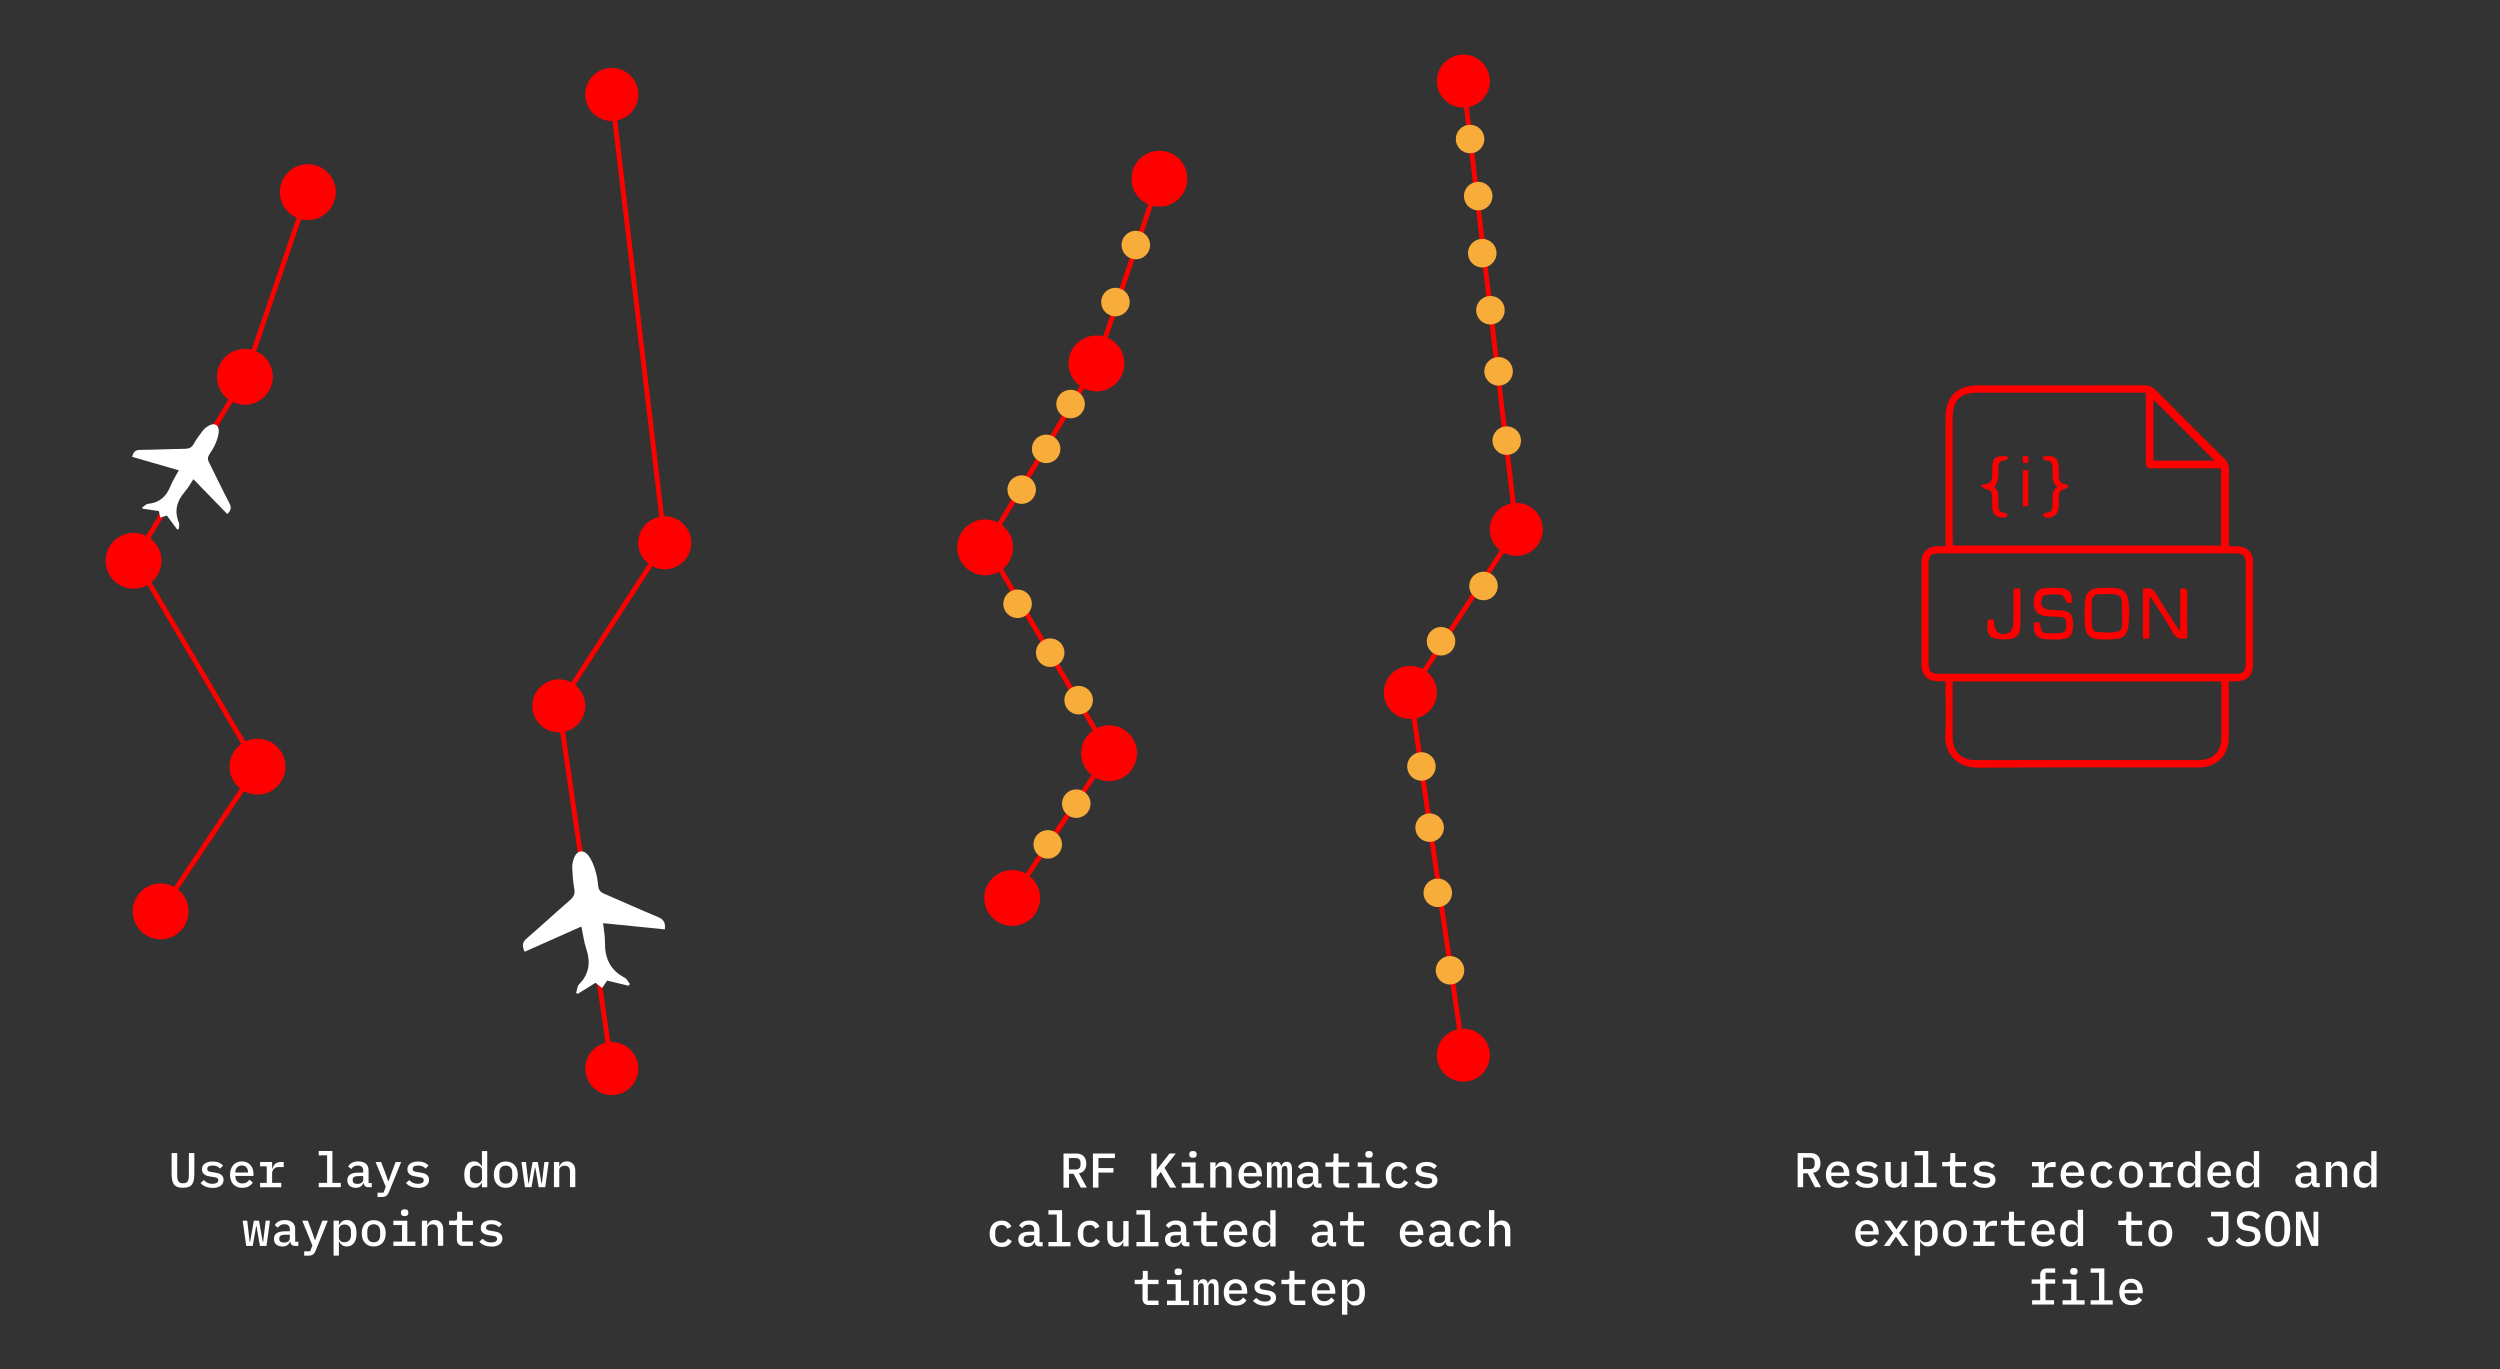 <?xml version="1.0" encoding="UTF-8"?>
<svg id="Lines" xmlns="http://www.w3.org/2000/svg" viewBox="0 0 513 281">
  <rect x="0" y="0" width="513" height="281" fill="#333333" stroke="none"/>
  <defs>
    <style>
      .cls-1 {
        fill: #f8ad3b;
      }

      .cls-2 {
        fill: #fff;
      }

      .cls-3 {
        fill: red;
      }

      .cls-4 {
        fill: none;
        stroke: red;
        stroke-miterlimit: 10;
      }
    </style>
  </defs>
  <g>
    <g>
      <circle class="cls-3" cx="32.96" cy="187.01" r="5.73"/>
      <circle class="cls-3" cx="52.84" cy="157.32" r="5.73"/>
      <circle class="cls-3" cx="27.41" cy="115.07" r="5.73"/>
      <circle class="cls-3" cx="50.25" cy="77.32" r="5.73"/>
      <circle class="cls-3" cx="63.17" cy="39.42" r="5.73"/>
      <polyline class="cls-4" points="63.17 39.42 50.25 77.32 27.69 114.73 52.84 157.32 32.96 187.01"/>
    </g>
    <g>
      <circle class="cls-3" cx="125.54" cy="19.38" r="5.44"/>
      <circle class="cls-3" cx="136.41" cy="111.38" r="5.44"/>
      <circle class="cls-3" cx="114.67" cy="144.84" r="5.44"/>
      <circle class="cls-3" cx="125.54" cy="219.27" r="5.44"/>
      <polyline class="cls-4" points="125.54 219.27 114.67 144.84 136.41 111.38 125.54 19.38"/>
    </g>
    <path class="cls-2" d="m118.23,203.73c.11-.46.21-.91.34-1.36.04-.14.14-.27.24-.37,2.1-2.11,2.42-4.54,1.49-7.31-.48-1.43-.65-2.95-1-4.57-3.94,1.75-7.76,3.45-11.64,5.18-.49-1.07-.6-1.85.37-2.69,3.01-2.59,5.92-5.3,8.93-7.9.79-.69,1.08-1.32.88-2.38-.27-1.41-.35-2.87-.42-4.31-.03-.61.13-1.26.33-1.85.6-1.71,2.02-1.98,3.07-.51.61.85,1.02,1.89,1.33,2.9.33,1.06.49,2.18.61,3.28.09.8.45,1.23,1.18,1.54,3.69,1.58,7.34,3.25,11.05,4.78,1.17.48,1.62,1.15,1.43,2.55-4.16-.42-8.34-.85-12.67-1.28.15,1.4.41,2.67.39,3.95-.05,3.23,1.08,5.71,4.04,7.24.46.24.72.86,1.07,1.31-.09.12-.18.23-.27.35-1.52-.37-3.05-.74-4.4-1.06-.39.59-.71,1.05-1.02,1.52-.41-.33-.83-.65-1.36-1.07-1.13.71-2.38,1.48-3.63,2.26-.12-.06-.25-.11-.37-.17Z"/>
    <path class="cls-2" d="m29.18,104.12c.3-.22.59-.44.89-.64.09-.06.22-.09.33-.1,2.32-.2,3.74-1.5,4.58-3.63.43-1.09,1.1-2.1,1.71-3.24-3.24-.94-6.38-1.84-9.58-2.77.25-.88.57-1.41,1.58-1.42,3.11-.03,6.22-.19,9.32-.23.82-.01,1.31-.25,1.73-.98.55-.98,1.23-1.9,1.92-2.79.29-.38.71-.69,1.13-.94,1.22-.72,2.21-.17,2.1,1.24-.07.82-.34,1.65-.67,2.41-.34.8-.81,1.55-1.29,2.27-.35.53-.35.96-.07,1.52,1.41,2.8,2.75,5.64,4.2,8.42.46.88.39,1.5-.43,2.24-2.28-2.35-4.57-4.71-6.94-7.15-.62.91-1.1,1.81-1.75,2.56-1.66,1.91-2.23,3.96-1.23,6.37.15.37,0,.88-.02,1.32-.11.02-.23.05-.34.07-.73-.99-1.45-1.98-2.1-2.85-.53.15-.95.27-1.37.4-.08-.4-.17-.81-.27-1.33-1.03-.15-2.17-.31-3.31-.48-.05-.1-.09-.19-.14-.29Z"/>
    <g>
      <path class="cls-2" d="m36.36,236.61v4.31c0,.29,0,.55.03.78.02.23.07.43.15.6.08.16.2.29.36.38s.38.13.66.13.5-.04.66-.13.28-.21.36-.38c.08-.16.13-.36.15-.6.02-.23.03-.5.03-.78v-4.31h1.12v4.1c0,.5-.03.94-.09,1.32-.06.38-.17.69-.34.94-.17.25-.4.44-.71.57-.3.13-.7.19-1.19.19s-.88-.06-1.19-.19c-.3-.13-.54-.32-.71-.57-.17-.25-.28-.57-.34-.94-.06-.38-.09-.82-.09-1.32v-4.1h1.12Z"/>
      <path class="cls-2" d="m43.58,243.74c-.56,0-1.05-.09-1.45-.27-.4-.18-.73-.42-.98-.72l.67-.6c.23.25.48.44.77.57.28.13.62.2,1.01.2.35,0,.64-.06.86-.18.22-.12.33-.31.33-.56,0-.11-.02-.2-.06-.27-.04-.07-.1-.13-.17-.18-.07-.05-.16-.08-.26-.11-.1-.03-.2-.05-.31-.06l-.82-.13c-.2-.03-.4-.07-.61-.13-.21-.06-.39-.15-.56-.26-.16-.11-.3-.25-.4-.43s-.16-.39-.16-.66c0-.53.2-.93.61-1.2.4-.27.94-.41,1.6-.41.48,0,.9.07,1.25.22.35.14.64.34.88.6l-.61.64c-.13-.15-.32-.3-.57-.43-.25-.13-.58-.2-.98-.2-.73,0-1.09.23-1.09.69,0,.22.08.37.24.46.16.08.34.14.56.17l.82.13c.21.03.41.08.62.13.2.05.39.14.55.25.16.11.3.25.4.43.1.17.16.4.16.66,0,.52-.2.93-.61,1.23-.4.3-.96.45-1.67.45Z"/>
      <path class="cls-2" d="m49.71,243.74c-.39,0-.75-.06-1.06-.19-.31-.13-.58-.31-.79-.54-.21-.23-.38-.52-.49-.85-.11-.33-.17-.7-.17-1.12s.06-.79.18-1.12c.12-.33.28-.62.49-.86.21-.24.47-.42.77-.55.3-.13.64-.19,1-.19s.69.06.98.19c.29.12.55.3.75.53.21.23.37.5.48.81s.17.66.17,1.04v.41h-3.71v.17c0,.41.13.74.38.99.25.26.61.38,1.05.38.33,0,.62-.07.86-.21.24-.14.43-.33.58-.57l.68.6c-.17.3-.44.56-.8.76-.36.21-.8.31-1.34.31Zm-.08-4.59c-.19,0-.37.03-.54.1-.16.07-.3.16-.42.29-.12.12-.21.27-.28.44-.07.17-.1.35-.1.55v.07h2.6v-.1c0-.41-.12-.73-.35-.98s-.54-.37-.92-.37Z"/>
      <path class="cls-2" d="m53.37,242.72h1.37v-3.39h-1.37v-.89h2.47v1.38h.06c.05-.18.11-.35.2-.52.09-.17.2-.31.33-.44.13-.12.3-.22.49-.3.19-.08.42-.12.68-.12h.62v1.04h-1.02c-.4,0-.73.12-.98.36-.25.24-.38.56-.38.96v1.93h1.88v.89h-4.35v-.89Z"/>
      <path class="cls-2" d="m65.4,242.72h1.72v-5.64h-1.72v-.89h2.81v6.53h1.72v.89h-4.53v-.89Z"/>
      <path class="cls-2" d="m75.61,243.62c-.31,0-.55-.08-.71-.24-.16-.16-.25-.37-.29-.63h-.05c-.1.31-.28.56-.55.73s-.6.26-1.01.26c-.53,0-.95-.14-1.26-.42-.31-.28-.47-.66-.47-1.15s.19-.89.56-1.15c.37-.26.94-.4,1.71-.4h.99v-.4c0-.7-.37-1.05-1.11-1.05-.33,0-.61.07-.81.2-.21.13-.38.3-.52.52l-.65-.53c.15-.28.39-.52.74-.73.35-.2.8-.31,1.34-.31.66,0,1.17.16,1.55.47.37.32.56.77.56,1.37v2.6h.65v.86h-.67Zm-2.29-.68c.35,0,.65-.08.87-.24.23-.16.34-.37.34-.62v-.75h-.97c-.79,0-1.18.24-1.18.71v.2c0,.23.08.41.25.52.17.12.4.17.69.17Z"/>
      <path class="cls-2" d="m81.22,238.44h1.1l-2.51,6.18c-.13.33-.31.59-.53.75-.22.17-.53.25-.94.25h-.87v-.89h1.22l.47-1.18-2.09-5.11h1.14l.82,2.17.64,1.78h.06l.64-1.78.82-2.17Z"/>
      <path class="cls-2" d="m85.74,243.74c-.56,0-1.05-.09-1.45-.27-.4-.18-.73-.42-.98-.72l.67-.6c.23.25.48.44.77.57.28.13.62.2,1.01.2.35,0,.64-.06.86-.18.22-.12.33-.31.33-.56,0-.11-.02-.2-.06-.27-.04-.07-.1-.13-.17-.18-.07-.05-.16-.08-.26-.11-.1-.03-.2-.05-.31-.06l-.82-.13c-.2-.03-.4-.07-.61-.13-.21-.06-.39-.15-.56-.26-.16-.11-.3-.25-.4-.43s-.16-.39-.16-.66c0-.53.2-.93.61-1.2.4-.27.94-.41,1.6-.41.48,0,.9.07,1.25.22.35.14.64.34.88.6l-.61.64c-.13-.15-.32-.3-.57-.43-.25-.13-.58-.2-.98-.2-.73,0-1.09.23-1.09.69,0,.22.08.37.24.46.16.08.34.14.56.17l.82.13c.21.03.41.08.62.13.2.05.39.14.55.25.16.11.3.25.4.43.1.17.16.4.16.66,0,.52-.2.93-.61,1.23-.4.3-.96.45-1.67.45Z"/>
      <path class="cls-2" d="m98.89,242.73h-.06c-.15.31-.36.56-.61.74-.25.18-.57.27-.95.27-.61,0-1.09-.23-1.46-.68s-.54-1.13-.54-2.03.18-1.57.54-2.03.85-.68,1.46-.68c.38,0,.7.09.95.27.25.18.46.42.61.74h.06v-3.13h1.09v7.43h-1.09v-.88Zm-1.17.11c.16,0,.31-.02.45-.06.14-.04.26-.1.37-.18.11-.08.19-.18.26-.3.06-.12.1-.26.1-.42v-1.73c0-.16-.03-.3-.1-.42-.06-.12-.15-.22-.26-.3-.11-.08-.23-.14-.37-.18-.14-.04-.29-.06-.45-.06-.42,0-.73.13-.96.38-.22.25-.34.59-.34,1.01v.84c0,.42.11.76.34,1.01.22.25.54.38.96.38Z"/>
      <path class="cls-2" d="m103.79,243.74c-.38,0-.72-.06-1.03-.19-.3-.13-.56-.31-.77-.54-.21-.23-.37-.52-.49-.85-.11-.33-.17-.71-.17-1.12s.06-.79.17-1.12c.11-.33.28-.62.49-.85.21-.23.47-.41.77-.54.3-.13.65-.19,1.03-.19s.72.06,1.03.19c.3.13.56.31.77.54.21.23.37.52.49.85.11.33.17.71.17,1.12s-.06.79-.17,1.12c-.11.33-.28.62-.49.85-.21.23-.47.41-.77.54-.3.13-.65.19-1.03.19Zm0-.86c.4,0,.72-.12.96-.37.24-.24.36-.61.36-1.09v-.78c0-.48-.12-.84-.36-1.09-.24-.24-.56-.37-.96-.37s-.72.12-.96.37c-.24.24-.36.61-.36,1.09v.78c0,.48.12.84.36,1.09.24.24.56.37.96.37Z"/>
      <path class="cls-2" d="m107,238.44h.93l.5,4.36h.09l.77-4.36h1.06l.76,4.36h.09l.51-4.36h.89l-.72,5.18h-1.34l-.69-4.01h-.09l-.7,4.01h-1.34l-.72-5.18Z"/>
      <path class="cls-2" d="m113.67,243.62v-5.18h1.09v.88h.05c.05-.13.12-.26.21-.39.08-.12.19-.23.31-.32.12-.09.26-.16.42-.22.16-.05.35-.08.56-.08.52,0,.94.17,1.26.51.32.34.48.83.48,1.45v3.33h-1.09v-3.17c0-.82-.36-1.23-1.07-1.23-.14,0-.28.02-.41.05-.13.04-.25.09-.36.17-.11.07-.19.17-.26.28-.06.11-.1.24-.1.39v3.51h-1.09Z"/>
      <path class="cls-2" d="m49.8,250.48h.93l.5,4.36h.09l.77-4.36h1.06l.76,4.36h.09l.51-4.36h.89l-.72,5.18h-1.34l-.69-4.01h-.09l-.7,4.01h-1.34l-.72-5.18Z"/>
      <path class="cls-2" d="m60.55,255.66c-.31,0-.55-.08-.71-.24-.16-.16-.25-.37-.29-.63h-.05c-.1.31-.28.56-.55.73s-.6.26-1.01.26c-.53,0-.95-.14-1.26-.42-.31-.28-.47-.66-.47-1.15s.19-.89.56-1.15c.37-.26.94-.4,1.71-.4h.99v-.4c0-.7-.37-1.05-1.11-1.05-.33,0-.61.07-.81.2-.21.13-.38.3-.52.52l-.65-.53c.15-.28.39-.52.74-.73.35-.2.8-.31,1.34-.31.66,0,1.17.16,1.55.47.37.32.56.77.56,1.37v2.6h.65v.86h-.67Zm-2.29-.68c.35,0,.65-.08.87-.24.23-.16.34-.37.34-.62v-.75h-.97c-.79,0-1.18.24-1.18.71v.2c0,.23.08.41.25.52.17.12.4.17.69.17Z"/>
      <path class="cls-2" d="m66.17,250.48h1.1l-2.51,6.18c-.13.33-.31.59-.53.75-.22.17-.53.25-.94.25h-.87v-.89h1.22l.47-1.18-2.09-5.11h1.14l.82,2.17.64,1.78h.06l.64-1.78.82-2.17Z"/>
      <path class="cls-2" d="m68.45,250.48h1.09v.88h.06c.15-.31.36-.56.61-.74.25-.18.57-.27.95-.27.61,0,1.09.23,1.46.68.36.45.54,1.13.54,2.03s-.18,1.57-.54,2.03c-.36.45-.85.68-1.46.68-.38,0-.7-.09-.95-.27-.25-.18-.46-.42-.61-.74h-.06v2.89h-1.09v-7.19Zm2.27,4.41c.41,0,.73-.13.96-.38.22-.25.34-.59.34-1.01v-.84c0-.42-.11-.76-.34-1.01-.22-.25-.54-.38-.96-.38-.16,0-.31.02-.45.06s-.26.1-.37.18c-.11.08-.19.18-.26.3-.06.12-.1.26-.1.42v1.73c0,.16.03.3.1.42.06.12.15.22.26.3.11.08.23.14.37.18s.29.06.45.06Z"/>
      <path class="cls-2" d="m76.69,255.78c-.38,0-.72-.06-1.03-.19-.3-.13-.56-.31-.77-.54-.21-.23-.37-.52-.49-.85-.11-.33-.17-.71-.17-1.12s.06-.79.17-1.12c.11-.33.28-.62.49-.85.21-.23.47-.41.77-.54.3-.13.65-.19,1.03-.19s.72.06,1.03.19c.3.13.56.31.77.54.21.23.37.52.49.85.11.33.17.71.17,1.12s-.06.79-.17,1.12c-.11.33-.28.62-.49.85-.21.23-.47.41-.77.54-.3.13-.65.19-1.03.19Zm0-.86c.4,0,.72-.12.96-.37.24-.24.36-.61.36-1.09v-.78c0-.48-.12-.84-.36-1.09-.24-.24-.56-.37-.96-.37s-.72.12-.96.37c-.24.24-.36.61-.36,1.09v.78c0,.48.12.84.36,1.09.24.24.56.37.96.37Z"/>
      <path class="cls-2" d="m80.72,254.77h1.77v-3.39h-1.77v-.89h2.86v4.29h1.66v.89h-4.52v-.89Zm2.32-5.23c-.28,0-.48-.06-.59-.17-.11-.11-.17-.25-.17-.42v-.21c0-.17.06-.31.17-.42.11-.11.3-.17.58-.17s.48.06.59.17c.11.11.17.25.17.42v.21c0,.17-.06.31-.17.42-.11.11-.3.17-.58.17Z"/>
      <path class="cls-2" d="m86.57,255.66v-5.18h1.09v.88h.05c.05-.13.12-.26.21-.39.08-.12.19-.23.31-.32.12-.09.26-.16.42-.22.16-.05.35-.08.56-.08.52,0,.94.17,1.26.51.32.34.48.83.48,1.45v3.33h-1.09v-3.17c0-.82-.36-1.23-1.07-1.23-.14,0-.28.02-.41.05-.13.04-.25.09-.36.17-.11.07-.19.17-.26.28-.06.11-.1.24-.1.39v3.51h-1.09Z"/>
      <path class="cls-2" d="m95.07,255.66c-.46,0-.79-.12-1-.37-.21-.24-.32-.56-.32-.95v-2.97h-1.6v-.89h1.13c.19,0,.33-.04.41-.12s.12-.22.12-.42v-1.29h1.02v1.83h2.21v.89h-2.21v3.39h2.21v.89h-1.98Z"/>
      <path class="cls-2" d="m100.79,255.78c-.56,0-1.05-.09-1.45-.27-.4-.18-.73-.42-.98-.72l.67-.6c.23.25.48.44.77.57.28.13.62.2,1.01.2.35,0,.64-.06.86-.18.22-.12.33-.31.33-.56,0-.11-.02-.2-.06-.27-.04-.07-.1-.13-.17-.18-.07-.05-.16-.08-.26-.11-.1-.03-.2-.05-.31-.06l-.82-.13c-.2-.03-.4-.07-.61-.13-.21-.06-.39-.15-.56-.26-.16-.11-.3-.25-.4-.43s-.16-.39-.16-.66c0-.53.2-.93.61-1.2.4-.27.94-.41,1.6-.41.48,0,.9.07,1.25.22.35.14.64.34.88.6l-.61.64c-.13-.15-.32-.3-.57-.43-.25-.13-.58-.2-.98-.2-.73,0-1.09.23-1.09.69,0,.22.08.37.24.46.16.08.34.14.56.17l.82.13c.21.03.41.08.62.13.2.05.39.14.55.25.16.11.3.25.4.43.1.17.16.4.16.66,0,.52-.2.93-.61,1.23-.4.3-.96.45-1.67.45Z"/>
    </g>
  </g>
  <g>
    <g>
      <g>
        <g>
          <circle class="cls-3" cx="207.7" cy="184.27" r="5.73"/>
          <circle class="cls-3" cx="227.58" cy="154.57" r="5.73"/>
          <circle class="cls-3" cx="202.15" cy="112.32" r="5.73"/>
          <circle class="cls-3" cx="224.99" cy="74.57" r="5.73"/>
          <circle class="cls-3" cx="237.91" cy="36.67" r="5.73"/>
          <polyline class="cls-4" points="237.91 36.67 224.99 74.57 202.42 111.98 227.58 154.57 207.7 184.27"/>
        </g>
        <circle class="cls-1" cx="208.81" cy="123.9" r="2.93"/>
        <circle class="cls-1" cx="209.65" cy="100.47" r="2.93"/>
        <circle class="cls-1" cx="214.67" cy="92.11" r="2.93"/>
        <circle class="cls-1" cx="219.68" cy="82.91" r="2.93"/>
        <circle class="cls-1" cx="228.89" cy="61.98" r="2.93"/>
        <circle class="cls-1" cx="233.07" cy="50.28" r="2.93"/>
        <g>
          <g>
            <circle class="cls-3" cx="300.28" cy="16.64" r="5.44"/>
            <circle class="cls-3" cx="311.15" cy="108.63" r="5.44"/>
            <circle class="cls-3" cx="289.4" cy="142.09" r="5.44"/>
            <circle class="cls-3" cx="300.28" cy="216.52" r="5.44"/>
            <polyline class="cls-4" points="300.28 216.52 289.4 142.09 311.15 108.63 300.28 16.64"/>
          </g>
          <circle class="cls-1" cx="301.66" cy="28.53" r="2.93"/>
          <circle class="cls-1" cx="303.33" cy="40.24" r="2.93"/>
          <circle class="cls-1" cx="304.16" cy="51.95" r="2.93"/>
          <circle class="cls-1" cx="305.84" cy="63.66" r="2.93"/>
          <circle class="cls-1" cx="307.51" cy="76.2" r="2.93"/>
          <circle class="cls-1" cx="309.18" cy="90.42" r="2.93"/>
          <circle class="cls-1" cx="304.42" cy="120.24" r="2.93"/>
          <circle class="cls-1" cx="295.7" cy="131.59" r="2.93"/>
          <circle class="cls-1" cx="291.68" cy="157.28" r="2.93"/>
          <circle class="cls-1" cx="293.36" cy="169.83" r="2.93"/>
          <circle class="cls-1" cx="295.03" cy="183.21" r="2.93"/>
          <circle class="cls-1" cx="297.54" cy="199.1" r="2.93"/>
        </g>
      </g>
      <circle class="cls-1" cx="215" cy="173.27" r="2.93"/>
      <circle class="cls-1" cx="220.85" cy="164.91" r="2.93"/>
      <circle class="cls-1" cx="221.34" cy="143.67" r="2.93"/>
      <circle class="cls-1" cx="215.5" cy="133.93" r="2.93"/>
    </g>
    <g>
      <path class="cls-2" d="m219.34,243.71h-1.11v-7.01h2.62c.67,0,1.18.19,1.53.56.35.37.53.89.53,1.54,0,.53-.13.97-.39,1.32s-.64.56-1.12.64l1.62,2.94h-1.24l-1.49-2.84h-.93v2.84Zm1.34-3.73c.7,0,1.04-.32,1.04-.96v-.43c0-.64-.35-.96-1.04-.96h-1.34v2.35h1.34Z"/>
      <path class="cls-2" d="m224.27,243.71v-7.01h4.51v.94h-3.38v2.04h3.07v.94h-3.07v3.08h-1.12Z"/>
      <path class="cls-2" d="m238.2,240.49l-.84,1.05v2.17h-1.12v-7.01h1.12v3.35h.05l.85-1.16,1.72-2.19h1.29l-2.31,2.95,2.4,4.05h-1.28l-1.88-3.22Z"/>
      <path class="cls-2" d="m242.48,242.81h1.77v-3.39h-1.77v-.89h2.86v4.29h1.66v.89h-4.52v-.89Zm2.32-5.23c-.28,0-.48-.06-.59-.17-.11-.11-.17-.25-.17-.42v-.21c0-.17.06-.31.17-.42.11-.11.3-.17.58-.17s.48.06.59.17c.11.11.17.25.17.42v.21c0,.17-.06.31-.17.42-.11.11-.3.17-.58.17Z"/>
      <path class="cls-2" d="m248.34,243.71v-5.18h1.09v.88h.05c.05-.13.12-.26.21-.39.08-.12.19-.23.31-.32.12-.09.26-.16.42-.22.16-.05.35-.08.56-.08.52,0,.94.17,1.26.51.32.34.48.83.48,1.45v3.33h-1.09v-3.17c0-.82-.36-1.23-1.07-1.23-.14,0-.28.02-.41.05s-.25.09-.36.17c-.11.07-.19.17-.26.28-.06.11-.1.24-.1.39v3.51h-1.09Z"/>
      <path class="cls-2" d="m256.64,243.83c-.39,0-.75-.06-1.06-.19s-.58-.31-.79-.54c-.21-.23-.38-.52-.49-.85-.11-.33-.17-.7-.17-1.12s.06-.79.18-1.12c.12-.33.28-.62.49-.86s.47-.42.77-.55c.3-.13.64-.19,1-.19s.69.06.98.19c.29.12.55.3.75.53.21.23.37.5.48.81.11.31.17.66.17,1.04v.41h-3.71v.17c0,.41.13.74.38.99.25.26.61.38,1.05.38.33,0,.62-.07.86-.21s.43-.33.58-.57l.68.6c-.17.3-.44.56-.8.76-.36.21-.8.31-1.34.31Zm-.08-4.59c-.19,0-.37.03-.54.1-.16.07-.3.16-.42.29s-.21.27-.28.44c-.07.17-.1.35-.1.55v.07h2.6v-.1c0-.41-.12-.73-.35-.98-.23-.24-.54-.37-.92-.37Z"/>
      <path class="cls-2" d="m259.98,243.71v-5.18h.93v.67h.05c.08-.22.2-.41.35-.56.15-.15.37-.23.65-.23s.49.08.64.23c.15.15.25.36.29.62h.04c.09-.23.22-.43.39-.6s.41-.25.72-.25c.4,0,.68.14.84.42.16.28.24.69.24,1.23v3.64h-.93v-3.5c0-.36-.04-.61-.13-.75s-.23-.21-.42-.21c-.17,0-.32.06-.44.18-.12.12-.18.29-.18.53v3.75h-.93v-3.5c0-.36-.04-.61-.13-.75s-.22-.21-.42-.21c-.18,0-.33.06-.45.18-.12.12-.18.29-.18.53v3.75h-.93Z"/>
      <path class="cls-2" d="m270.5,243.71c-.31,0-.55-.08-.71-.24-.16-.16-.25-.37-.29-.63h-.05c-.1.31-.28.56-.55.73-.26.17-.6.26-1.01.26-.53,0-.95-.14-1.26-.42-.31-.28-.47-.66-.47-1.15s.19-.89.56-1.15c.37-.26.94-.4,1.71-.4h.99v-.4c0-.7-.37-1.05-1.11-1.05-.33,0-.61.07-.81.2-.21.13-.38.3-.52.52l-.65-.53c.15-.28.39-.52.74-.73.35-.2.8-.31,1.34-.31.66,0,1.17.16,1.55.47.37.32.56.77.56,1.37v2.6h.65v.86h-.67Zm-2.29-.68c.35,0,.65-.08.87-.24.23-.16.34-.37.34-.62v-.75h-.97c-.79,0-1.18.24-1.18.71v.2c0,.23.08.41.25.52.17.12.4.17.69.17Z"/>
      <path class="cls-2" d="m274.9,243.71c-.46,0-.79-.12-1-.37-.21-.24-.32-.56-.32-.95v-2.97h-1.6v-.89h1.13c.19,0,.33-.04.41-.12s.12-.22.12-.42v-1.29h1.02v1.83h2.21v.89h-2.21v3.39h2.21v.89h-1.98Z"/>
      <path class="cls-2" d="m278.61,242.81h1.77v-3.39h-1.77v-.89h2.86v4.29h1.66v.89h-4.52v-.89Zm2.32-5.23c-.28,0-.48-.06-.59-.17-.11-.11-.17-.25-.17-.42v-.21c0-.17.06-.31.17-.42.11-.11.3-.17.58-.17s.48.06.59.17c.11.11.17.25.17.42v.21c0,.17-.06.31-.17.42-.11.11-.3.17-.58.17Z"/>
      <path class="cls-2" d="m286.82,243.83c-.39,0-.73-.06-1.04-.19-.3-.13-.56-.31-.77-.54-.21-.23-.37-.52-.48-.85-.11-.33-.17-.71-.17-1.12s.06-.79.17-1.12c.11-.33.27-.62.48-.85s.47-.41.77-.54c.3-.13.65-.19,1.03-.19.54,0,.96.11,1.29.34.32.23.57.52.73.88l-.85.46c-.09-.24-.24-.43-.43-.57s-.44-.21-.74-.21c-.42,0-.74.13-.96.38s-.34.59-.34,1v.87c0,.41.11.74.34,1s.56.38.98.38c.32,0,.58-.07.79-.22.2-.15.37-.35.49-.6l.8.49c-.17.36-.42.65-.76.88-.34.23-.78.34-1.32.34Z"/>
      <path class="cls-2" d="m292.67,243.83c-.56,0-1.05-.09-1.45-.27-.4-.18-.73-.42-.98-.72l.67-.6c.23.25.48.44.77.57.28.13.62.2,1.01.2.35,0,.64-.06.86-.18.22-.12.33-.31.33-.56,0-.11-.02-.2-.06-.27-.04-.07-.1-.13-.17-.18-.07-.05-.16-.08-.26-.11s-.2-.05-.31-.06l-.82-.13c-.2-.03-.4-.07-.61-.13s-.39-.15-.56-.26c-.16-.11-.3-.25-.4-.43s-.16-.39-.16-.66c0-.53.2-.93.61-1.2s.94-.41,1.6-.41c.48,0,.9.07,1.25.22.35.14.64.34.88.6l-.61.64c-.13-.15-.32-.3-.57-.43-.25-.13-.58-.2-.98-.2-.73,0-1.09.23-1.09.69,0,.22.08.37.24.46.16.08.34.14.56.17l.82.13c.21.03.41.08.62.13.2.05.39.14.55.25.16.11.3.25.4.43.1.17.16.4.16.66,0,.52-.2.93-.61,1.23-.4.3-.96.45-1.67.45Z"/>
      <path class="cls-2" d="m205.53,255.87c-.39,0-.73-.06-1.04-.19-.3-.13-.56-.31-.77-.54-.21-.23-.37-.52-.48-.85-.11-.33-.17-.71-.17-1.12s.06-.79.17-1.12c.11-.33.27-.62.48-.85s.47-.41.77-.54c.3-.13.65-.19,1.03-.19.54,0,.96.11,1.29.34.32.23.57.52.73.88l-.85.46c-.09-.24-.24-.43-.43-.57s-.44-.21-.74-.21c-.42,0-.74.13-.96.38s-.34.59-.34,1v.87c0,.41.11.74.34,1s.56.38.98.38c.32,0,.58-.07.79-.22.2-.15.37-.35.49-.6l.8.49c-.17.36-.42.65-.76.88-.34.23-.78.34-1.32.34Z"/>
      <path class="cls-2" d="m213.29,255.75c-.31,0-.55-.08-.71-.24-.16-.16-.25-.37-.29-.63h-.05c-.1.31-.28.56-.55.73-.26.17-.6.26-1.01.26-.53,0-.95-.14-1.26-.42-.31-.28-.47-.66-.47-1.15s.19-.89.56-1.15c.37-.26.94-.4,1.71-.4h.99v-.4c0-.7-.37-1.05-1.11-1.05-.33,0-.61.07-.81.2-.21.13-.38.3-.52.52l-.65-.53c.15-.28.39-.52.74-.73.35-.2.8-.31,1.34-.31.66,0,1.17.16,1.55.47.37.32.56.77.56,1.37v2.6h.65v.86h-.67Zm-2.29-.68c.35,0,.65-.08.87-.24.23-.16.34-.37.34-.62v-.75h-.97c-.79,0-1.18.24-1.18.71v.2c0,.23.08.41.25.52.17.12.4.17.69.17Z"/>
      <path class="cls-2" d="m215.13,254.86h1.72v-5.64h-1.72v-.89h2.81v6.53h1.72v.89h-4.53v-.89Z"/>
      <path class="cls-2" d="m223.6,255.87c-.39,0-.73-.06-1.04-.19-.3-.13-.56-.31-.77-.54-.21-.23-.37-.52-.48-.85-.11-.33-.17-.71-.17-1.12s.06-.79.17-1.12c.11-.33.27-.62.48-.85s.47-.41.77-.54c.3-.13.65-.19,1.03-.19.54,0,.96.11,1.29.34.32.23.57.52.73.88l-.85.46c-.09-.24-.24-.43-.43-.57s-.44-.21-.74-.21c-.42,0-.74.13-.96.38s-.34.59-.34,1v.87c0,.41.11.74.34,1s.56.38.98.38c.32,0,.58-.07.79-.22.2-.15.37-.35.49-.6l.8.49c-.17.36-.42.65-.76.88-.34.23-.78.34-1.32.34Z"/>
      <path class="cls-2" d="m230.5,254.87h-.05c-.05.13-.12.26-.21.39-.08.12-.19.23-.31.32-.12.09-.26.16-.42.22-.16.05-.35.08-.56.08-.52,0-.94-.17-1.26-.51-.32-.34-.48-.83-.48-1.46v-3.33h1.09v3.17c0,.82.36,1.23,1.07,1.23.14,0,.28-.02.41-.06.13-.04.25-.09.36-.17.11-.07.19-.16.26-.28.06-.11.1-.24.1-.4v-3.51h1.09v5.18h-1.09v-.88Z"/>
      <path class="cls-2" d="m233.19,254.86h1.72v-5.64h-1.72v-.89h2.81v6.53h1.72v.89h-4.53v-.89Z"/>
      <path class="cls-2" d="m243.4,255.75c-.31,0-.55-.08-.71-.24-.16-.16-.25-.37-.29-.63h-.05c-.1.31-.28.56-.55.73-.26.17-.6.26-1.01.26-.53,0-.95-.14-1.26-.42-.31-.28-.47-.66-.47-1.15s.19-.89.56-1.15c.37-.26.94-.4,1.71-.4h.99v-.4c0-.7-.37-1.05-1.11-1.05-.33,0-.61.07-.81.2-.21.13-.38.3-.52.52l-.65-.53c.15-.28.39-.52.74-.73.35-.2.8-.31,1.34-.31.66,0,1.17.16,1.55.47.37.32.56.77.56,1.37v2.6h.65v.86h-.67Zm-2.29-.68c.35,0,.65-.08.87-.24.23-.16.34-.37.34-.62v-.75h-.97c-.79,0-1.18.24-1.18.71v.2c0,.23.08.41.25.52.17.12.4.17.69.17Z"/>
      <path class="cls-2" d="m247.8,255.75c-.46,0-.79-.12-1-.37-.21-.24-.32-.56-.32-.95v-2.97h-1.6v-.89h1.13c.19,0,.33-.04.41-.12s.12-.22.12-.42v-1.29h1.02v1.83h2.21v.89h-2.21v3.39h2.21v.89h-1.98Z"/>
      <path class="cls-2" d="m253.62,255.87c-.39,0-.75-.06-1.06-.19s-.58-.31-.79-.54c-.21-.23-.38-.52-.49-.85-.11-.33-.17-.7-.17-1.12s.06-.79.18-1.12c.12-.33.28-.62.49-.86s.47-.42.77-.55c.3-.13.64-.19,1-.19s.69.06.98.19c.29.12.55.3.75.53.21.23.37.5.48.81.11.31.17.66.17,1.04v.41h-3.71v.17c0,.41.13.74.38.99.25.26.61.38,1.05.38.33,0,.62-.07.86-.21s.43-.33.58-.57l.68.6c-.17.3-.44.56-.8.76-.36.21-.8.31-1.34.31Zm-.08-4.59c-.19,0-.37.03-.54.1-.16.07-.3.16-.42.29s-.21.27-.28.44c-.07.17-.1.35-.1.55v.07h2.6v-.1c0-.41-.12-.73-.35-.98-.23-.24-.54-.37-.92-.37Z"/>
      <path class="cls-2" d="m260.66,254.87h-.06c-.15.31-.36.56-.61.74-.25.18-.57.27-.95.27-.61,0-1.09-.23-1.46-.68-.36-.45-.54-1.13-.54-2.03s.18-1.57.54-2.03c.36-.45.85-.68,1.46-.68.38,0,.7.09.95.27.25.18.46.42.61.74h.06v-3.13h1.09v7.43h-1.09v-.88Zm-1.17.11c.16,0,.31-.02.45-.06s.26-.1.37-.18c.11-.08.19-.18.26-.3.06-.12.1-.26.1-.42v-1.73c0-.16-.03-.3-.1-.42-.06-.12-.15-.22-.26-.3-.11-.08-.23-.14-.37-.18s-.29-.06-.45-.06c-.41,0-.73.13-.96.38-.22.25-.34.59-.34,1.01v.84c0,.42.11.76.34,1.01s.54.38.96.38Z"/>
      <path class="cls-2" d="m273.51,255.75c-.31,0-.55-.08-.71-.24-.16-.16-.25-.37-.29-.63h-.05c-.1.31-.28.56-.55.73-.26.17-.6.26-1.01.26-.53,0-.95-.14-1.26-.42-.31-.28-.47-.66-.47-1.15s.19-.89.56-1.15c.37-.26.94-.4,1.71-.4h.99v-.4c0-.7-.37-1.05-1.11-1.05-.33,0-.61.07-.81.2-.21.13-.38.3-.52.52l-.65-.53c.15-.28.39-.52.74-.73.35-.2.8-.31,1.34-.31.66,0,1.17.16,1.55.47.37.32.56.77.56,1.37v2.6h.65v.86h-.67Zm-2.29-.68c.35,0,.65-.08.87-.24.23-.16.34-.37.34-.62v-.75h-.97c-.79,0-1.18.24-1.18.71v.2c0,.23.08.41.25.52.17.12.4.17.69.17Z"/>
      <path class="cls-2" d="m277.91,255.75c-.46,0-.79-.12-1-.37-.21-.24-.32-.56-.32-.95v-2.97h-1.6v-.89h1.13c.19,0,.33-.04.41-.12s.12-.22.12-.42v-1.29h1.02v1.83h2.21v.89h-2.21v3.39h2.21v.89h-1.98Z"/>
      <path class="cls-2" d="m289.75,255.87c-.39,0-.75-.06-1.06-.19s-.58-.31-.79-.54c-.21-.23-.38-.52-.49-.85-.11-.33-.17-.7-.17-1.12s.06-.79.18-1.12c.12-.33.28-.62.49-.86s.47-.42.77-.55c.3-.13.64-.19,1-.19s.69.06.98.19c.29.12.55.3.75.53.21.23.37.5.48.81.11.31.17.66.17,1.04v.41h-3.71v.17c0,.41.13.74.38.99.25.26.61.38,1.05.38.33,0,.62-.07.86-.21s.43-.33.58-.57l.68.6c-.17.3-.44.56-.8.76-.36.21-.8.31-1.34.31Zm-.08-4.59c-.19,0-.37.03-.54.1-.16.07-.3.16-.42.29s-.21.27-.28.44c-.07.17-.1.35-.1.55v.07h2.6v-.1c0-.41-.12-.73-.35-.98-.23-.24-.54-.37-.92-.37Z"/>
      <path class="cls-2" d="m297.59,255.75c-.31,0-.55-.08-.71-.24-.16-.16-.25-.37-.29-.63h-.05c-.1.31-.28.56-.55.73-.26.17-.6.26-1.01.26-.53,0-.95-.14-1.26-.42-.31-.28-.47-.66-.47-1.15s.19-.89.56-1.15c.37-.26.94-.4,1.71-.4h.99v-.4c0-.7-.37-1.05-1.11-1.05-.33,0-.61.07-.81.2-.21.13-.38.3-.52.52l-.65-.53c.15-.28.39-.52.74-.73.35-.2.8-.31,1.34-.31.66,0,1.17.16,1.55.47.37.32.56.77.56,1.37v2.6h.65v.86h-.67Zm-2.29-.68c.35,0,.65-.08.87-.24.23-.16.34-.37.34-.62v-.75h-.97c-.79,0-1.18.24-1.18.71v.2c0,.23.08.41.25.52.17.12.4.17.69.17Z"/>
      <path class="cls-2" d="m301.88,255.87c-.39,0-.73-.06-1.04-.19-.3-.13-.56-.31-.77-.54-.21-.23-.37-.52-.48-.85-.11-.33-.17-.71-.17-1.12s.06-.79.17-1.12c.11-.33.27-.62.48-.85s.47-.41.77-.54c.3-.13.65-.19,1.03-.19.54,0,.96.11,1.29.34.32.23.57.52.73.88l-.85.46c-.09-.24-.24-.43-.43-.57s-.44-.21-.74-.21c-.42,0-.74.13-.96.38s-.34.59-.34,1v.87c0,.41.11.74.34,1s.56.38.98.38c.32,0,.58-.07.79-.22.2-.15.37-.35.49-.6l.8.49c-.17.36-.42.65-.76.88-.34.23-.78.34-1.32.34Z"/>
      <path class="cls-2" d="m305.54,248.32h1.09v3.13h.05c.05-.13.12-.26.21-.39.08-.12.19-.23.31-.32.12-.09.26-.16.42-.22.16-.05.35-.08.56-.08.52,0,.94.17,1.26.51.32.34.48.83.48,1.45v3.33h-1.09v-3.17c0-.82-.36-1.23-1.07-1.23-.14,0-.28.02-.41.05s-.25.09-.36.17c-.11.07-.19.17-.26.28-.06.11-.1.24-.1.39v3.51h-1.09v-7.43Z"/>
      <path class="cls-2" d="m235.76,267.79c-.46,0-.79-.12-1-.37-.21-.24-.32-.56-.32-.95v-2.97h-1.6v-.89h1.13c.19,0,.33-.04.41-.12s.12-.22.12-.42v-1.29h1.02v1.83h2.21v.89h-2.21v3.39h2.21v.89h-1.98Z"/>
      <path class="cls-2" d="m239.47,266.9h1.77v-3.39h-1.77v-.89h2.86v4.29h1.66v.89h-4.52v-.89Zm2.32-5.23c-.28,0-.48-.06-.59-.17-.11-.11-.17-.25-.17-.42v-.21c0-.17.06-.31.17-.42.11-.11.3-.17.58-.17s.48.06.59.17c.11.11.17.25.17.42v.21c0,.17-.06.31-.17.42-.11.11-.3.17-.58.17Z"/>
      <path class="cls-2" d="m244.92,267.79v-5.18h.93v.67h.05c.08-.22.2-.41.35-.56.15-.15.37-.23.65-.23s.49.08.64.23c.15.15.25.36.29.62h.04c.09-.23.22-.43.39-.6s.41-.25.72-.25c.4,0,.68.14.84.42.16.28.24.69.24,1.23v3.64h-.93v-3.5c0-.36-.04-.61-.13-.75s-.23-.21-.42-.21c-.17,0-.32.06-.44.18-.12.12-.18.29-.18.53v3.75h-.93v-3.5c0-.36-.04-.61-.13-.75s-.22-.21-.42-.21c-.18,0-.33.06-.45.18-.12.12-.18.29-.18.53v3.75h-.93Z"/>
      <path class="cls-2" d="m253.62,267.91c-.39,0-.75-.06-1.06-.19s-.58-.31-.79-.54c-.21-.23-.38-.52-.49-.85-.11-.33-.17-.7-.17-1.12s.06-.79.18-1.12c.12-.33.28-.62.49-.86s.47-.42.77-.55c.3-.13.64-.19,1-.19s.69.06.98.19c.29.12.55.3.75.53.21.23.37.5.48.81.11.31.17.66.17,1.04v.41h-3.71v.17c0,.41.13.74.38.99.25.26.61.38,1.05.38.33,0,.62-.07.86-.21s.43-.33.58-.57l.68.6c-.17.3-.44.56-.8.76-.36.21-.8.31-1.34.31Zm-.08-4.59c-.19,0-.37.03-.54.1-.16.07-.3.16-.42.29s-.21.27-.28.44c-.07.17-.1.35-.1.55v.07h2.6v-.1c0-.41-.12-.73-.35-.98-.23-.24-.54-.37-.92-.37Z"/>
      <path class="cls-2" d="m259.55,267.91c-.56,0-1.05-.09-1.45-.27-.4-.18-.73-.42-.98-.72l.67-.6c.23.25.48.44.77.57.28.13.62.2,1.01.2.35,0,.64-.06.86-.18.22-.12.33-.31.33-.56,0-.11-.02-.2-.06-.27-.04-.07-.1-.13-.17-.18-.07-.05-.16-.08-.26-.11s-.2-.05-.31-.06l-.82-.13c-.2-.03-.4-.07-.61-.13s-.39-.15-.56-.26c-.16-.11-.3-.25-.4-.43s-.16-.39-.16-.66c0-.53.2-.93.61-1.2s.94-.41,1.6-.41c.48,0,.9.07,1.25.22.35.14.64.34.88.6l-.61.64c-.13-.15-.32-.3-.57-.43-.25-.13-.58-.2-.98-.2-.73,0-1.09.23-1.09.69,0,.22.08.37.24.46.16.08.34.14.56.17l.82.13c.21.03.41.08.62.13.2.05.39.14.55.25.16.11.3.25.4.43.1.17.16.4.16.66,0,.52-.2.93-.61,1.23-.4.3-.96.45-1.67.45Z"/>
      <path class="cls-2" d="m265.87,267.79c-.46,0-.79-.12-1-.37-.21-.24-.32-.56-.32-.95v-2.97h-1.6v-.89h1.13c.19,0,.33-.04.41-.12s.12-.22.12-.42v-1.29h1.02v1.83h2.21v.89h-2.21v3.39h2.21v.89h-1.98Z"/>
      <path class="cls-2" d="m271.69,267.91c-.39,0-.75-.06-1.06-.19s-.58-.31-.79-.54c-.21-.23-.38-.52-.49-.85-.11-.33-.17-.7-.17-1.12s.06-.79.18-1.12c.12-.33.28-.62.49-.86s.47-.42.77-.55c.3-.13.64-.19,1-.19s.69.06.98.19c.29.12.55.3.75.53.21.23.37.5.48.81.11.31.17.66.17,1.04v.41h-3.71v.17c0,.41.13.74.38.99.25.26.61.38,1.05.38.33,0,.62-.07.86-.21s.43-.33.58-.57l.68.6c-.17.3-.44.56-.8.76-.36.21-.8.31-1.34.31Zm-.08-4.59c-.19,0-.37.03-.54.1-.16.07-.3.16-.42.29s-.21.27-.28.44c-.07.17-.1.35-.1.55v.07h2.6v-.1c0-.41-.12-.73-.35-.98-.23-.24-.54-.37-.92-.37Z"/>
      <path class="cls-2" d="m275.38,262.61h1.09v.88h.06c.15-.31.36-.56.61-.74.25-.18.57-.27.95-.27.61,0,1.09.23,1.46.68.36.45.54,1.13.54,2.03s-.18,1.57-.54,2.03c-.36.45-.85.68-1.46.68-.38,0-.7-.09-.95-.27-.25-.18-.46-.42-.61-.74h-.06v2.89h-1.09v-7.19Zm2.27,4.41c.41,0,.73-.13.96-.38.22-.25.34-.59.34-1.01v-.84c0-.42-.11-.76-.34-1.01-.22-.25-.54-.38-.96-.38-.16,0-.31.02-.45.06s-.26.1-.37.18c-.11.08-.19.18-.26.3-.06.12-.1.26-.1.42v1.73c0,.16.03.3.1.42.06.12.15.22.26.3s.23.14.37.18.29.06.45.06Z"/>
    </g>
  </g>
  <g>
    <g>
      <path class="cls-2" d="m369.99,243.62h-1.11v-7.01h2.62c.67,0,1.18.19,1.53.56.35.37.53.89.53,1.54,0,.53-.13.97-.39,1.32s-.64.56-1.12.64l1.62,2.94h-1.24l-1.49-2.84h-.93v2.84Zm1.34-3.73c.7,0,1.04-.32,1.04-.96v-.43c0-.64-.35-.96-1.04-.96h-1.34v2.35h1.34Z"/>
      <path class="cls-2" d="m377.18,243.74c-.39,0-.75-.06-1.06-.19s-.58-.31-.79-.54c-.21-.23-.38-.52-.49-.85-.11-.33-.17-.7-.17-1.12s.06-.79.18-1.12c.12-.33.28-.62.49-.86s.47-.42.77-.55c.3-.13.64-.19,1-.19s.69.06.98.19c.29.12.55.3.75.53.21.23.37.5.48.81.11.31.17.66.17,1.04v.41h-3.71v.17c0,.41.13.74.38.99.25.26.61.38,1.05.38.33,0,.62-.07.86-.21s.43-.33.58-.57l.68.6c-.17.3-.44.56-.8.76-.36.21-.8.31-1.34.31Zm-.08-4.59c-.19,0-.37.03-.54.1-.16.07-.3.16-.42.29s-.21.27-.28.44c-.07.17-.1.35-.1.55v.07h2.6v-.1c0-.41-.12-.73-.35-.98-.23-.24-.54-.37-.92-.37Z"/>
      <path class="cls-2" d="m383.1,243.74c-.56,0-1.05-.09-1.45-.27-.4-.18-.73-.42-.98-.72l.67-.6c.23.25.48.44.77.57.28.13.62.2,1.01.2.35,0,.64-.06.86-.18.22-.12.33-.31.33-.56,0-.11-.02-.2-.06-.27-.04-.07-.1-.13-.17-.18-.07-.05-.16-.08-.26-.11s-.2-.05-.31-.06l-.82-.13c-.2-.03-.4-.07-.61-.13s-.39-.15-.56-.26c-.16-.11-.3-.25-.4-.43s-.16-.39-.16-.66c0-.53.2-.93.61-1.2s.94-.41,1.6-.41c.48,0,.9.07,1.25.22.35.14.64.34.88.6l-.61.64c-.13-.15-.32-.3-.57-.43-.25-.13-.58-.2-.98-.2-.73,0-1.09.23-1.09.69,0,.22.08.37.24.46.16.08.34.14.56.17l.82.13c.21.03.41.08.62.13.2.05.39.14.55.25.16.11.3.25.4.43.1.17.16.4.16.66,0,.52-.2.93-.61,1.23-.4.3-.96.45-1.67.45Z"/>
      <path class="cls-2" d="m390.18,242.73h-.05c-.05.13-.12.26-.21.39-.08.12-.19.23-.31.32-.12.09-.26.16-.42.22-.16.05-.35.08-.56.08-.52,0-.94-.17-1.26-.51-.32-.34-.48-.83-.48-1.46v-3.33h1.09v3.17c0,.82.36,1.23,1.07,1.23.14,0,.28-.02.41-.06.13-.04.25-.09.36-.17.11-.07.19-.16.26-.28.06-.11.1-.24.1-.4v-3.51h1.09v5.18h-1.09v-.88Z"/>
      <path class="cls-2" d="m392.87,242.72h1.72v-5.64h-1.72v-.89h2.81v6.53h1.72v.89h-4.53v-.89Z"/>
      <path class="cls-2" d="m401.46,243.62c-.46,0-.79-.12-1-.37-.21-.24-.32-.56-.32-.95v-2.97h-1.6v-.89h1.13c.19,0,.33-.04.41-.12s.12-.22.12-.42v-1.29h1.02v1.83h2.21v.89h-2.21v3.39h2.21v.89h-1.98Z"/>
      <path class="cls-2" d="m407.18,243.74c-.56,0-1.05-.09-1.45-.27-.4-.18-.73-.42-.98-.72l.67-.6c.23.25.48.44.77.57.28.13.62.2,1.01.2.35,0,.64-.06.86-.18.22-.12.33-.31.33-.56,0-.11-.02-.2-.06-.27-.04-.07-.1-.13-.17-.18-.07-.05-.16-.08-.26-.11s-.2-.05-.31-.06l-.82-.13c-.2-.03-.4-.07-.61-.13s-.39-.15-.56-.26c-.16-.11-.3-.25-.4-.43s-.16-.39-.16-.66c0-.53.2-.93.61-1.2s.94-.41,1.6-.41c.48,0,.9.07,1.25.22.35.14.64.34.88.6l-.61.64c-.13-.15-.32-.3-.57-.43-.25-.13-.58-.2-.98-.2-.73,0-1.09.23-1.09.69,0,.22.08.37.24.46.16.08.34.14.56.17l.82.13c.21.03.41.08.62.13.2.05.39.14.55.25.16.11.3.25.4.43.1.17.16.4.16.66,0,.52-.2.93-.61,1.23-.4.3-.96.45-1.67.45Z"/>
      <path class="cls-2" d="m416.97,242.72h1.37v-3.39h-1.37v-.89h2.47v1.38h.06c.05-.18.11-.35.2-.52s.2-.31.33-.44c.13-.12.3-.22.49-.3.19-.08.42-.12.68-.12h.62v1.04h-1.02c-.4,0-.73.12-.98.36-.25.24-.38.56-.38.96v1.93h1.88v.89h-4.35v-.89Z"/>
      <path class="cls-2" d="m425.35,243.74c-.39,0-.75-.06-1.06-.19s-.58-.31-.79-.54c-.21-.23-.38-.52-.49-.85-.11-.33-.17-.7-.17-1.12s.06-.79.18-1.12c.12-.33.28-.62.49-.86s.47-.42.77-.55c.3-.13.64-.19,1-.19s.69.06.98.19c.29.12.55.3.75.53.21.23.37.5.48.81.11.31.17.66.17,1.04v.41h-3.71v.17c0,.41.13.74.38.99.25.26.61.38,1.05.38.33,0,.62-.07.86-.21s.43-.33.58-.57l.68.6c-.17.3-.44.56-.8.76-.36.21-.8.31-1.34.31Zm-.08-4.59c-.19,0-.37.03-.54.1-.16.07-.3.16-.42.29s-.21.27-.28.44c-.07.17-.1.35-.1.55v.07h2.6v-.1c0-.41-.12-.73-.35-.98-.23-.24-.54-.37-.92-.37Z"/>
      <path class="cls-2" d="m431.45,243.74c-.39,0-.73-.06-1.04-.19-.3-.13-.56-.31-.77-.54-.21-.23-.37-.52-.48-.85-.11-.33-.17-.71-.17-1.12s.06-.79.17-1.12c.11-.33.27-.62.48-.85s.47-.41.77-.54c.3-.13.65-.19,1.03-.19.54,0,.96.11,1.29.34.32.23.57.52.73.88l-.85.46c-.09-.24-.24-.43-.43-.57s-.44-.21-.74-.21c-.42,0-.74.13-.96.38s-.34.59-.34,1v.87c0,.41.11.74.34,1s.56.38.98.38c.32,0,.58-.07.79-.22.2-.15.37-.35.49-.6l.8.49c-.17.36-.42.65-.76.88-.34.23-.78.34-1.32.34Z"/>
      <path class="cls-2" d="m437.28,243.74c-.38,0-.72-.06-1.03-.19-.3-.13-.56-.31-.77-.54-.21-.23-.37-.52-.49-.85s-.17-.71-.17-1.12.06-.79.17-1.12c.11-.33.28-.62.49-.85s.47-.41.77-.54c.3-.13.65-.19,1.03-.19s.72.06,1.03.19c.3.13.56.31.77.54.21.23.37.52.49.85.11.33.17.71.17,1.12s-.06.79-.17,1.12c-.11.33-.28.62-.49.85-.21.23-.47.41-.77.54-.3.13-.65.19-1.03.19Zm0-.86c.4,0,.72-.12.96-.37.24-.24.36-.61.36-1.09v-.78c0-.48-.12-.84-.36-1.09-.24-.24-.56-.37-.96-.37s-.72.12-.96.37c-.24.24-.36.61-.36,1.09v.78c0,.48.12.84.36,1.09.24.24.56.37.96.37Z"/>
      <path class="cls-2" d="m441.06,242.72h1.37v-3.39h-1.37v-.89h2.47v1.38h.06c.05-.18.11-.35.2-.52s.2-.31.33-.44c.13-.12.3-.22.49-.3.19-.08.42-.12.68-.12h.62v1.04h-1.02c-.4,0-.73.12-.98.36-.25.24-.38.56-.38.96v1.93h1.88v.89h-4.35v-.89Z"/>
      <path class="cls-2" d="m450.45,242.73h-.06c-.15.31-.36.56-.61.74-.25.18-.57.27-.95.27-.61,0-1.09-.23-1.46-.68-.36-.45-.54-1.13-.54-2.03s.18-1.57.54-2.03c.36-.45.85-.68,1.46-.68.38,0,.7.09.95.27.25.18.46.42.61.74h.06v-3.13h1.09v7.43h-1.09v-.88Zm-1.17.11c.16,0,.31-.02.45-.06s.26-.1.37-.18c.11-.08.19-.18.26-.3.06-.12.1-.26.1-.42v-1.73c0-.16-.03-.3-.1-.42-.06-.12-.15-.22-.26-.3-.11-.08-.23-.14-.37-.18s-.29-.06-.45-.06c-.41,0-.73.13-.96.38-.22.25-.34.59-.34,1.01v.84c0,.42.11.76.34,1.01s.54.38.96.38Z"/>
      <path class="cls-2" d="m455.46,243.74c-.39,0-.75-.06-1.06-.19s-.58-.31-.79-.54c-.21-.23-.38-.52-.49-.85-.11-.33-.17-.7-.17-1.12s.06-.79.18-1.12c.12-.33.28-.62.49-.86s.47-.42.77-.55c.3-.13.64-.19,1-.19s.69.06.98.19c.29.12.55.3.75.53.21.23.37.5.48.81.11.31.17.66.17,1.04v.41h-3.71v.17c0,.41.13.74.38.99.25.26.61.38,1.05.38.33,0,.62-.07.86-.21s.43-.33.58-.57l.68.6c-.17.3-.44.56-.8.76-.36.21-.8.31-1.34.31Zm-.08-4.59c-.19,0-.37.03-.54.1-.16.07-.3.16-.42.29s-.21.27-.28.44c-.07.17-.1.35-.1.55v.07h2.6v-.1c0-.41-.12-.73-.35-.98-.23-.24-.54-.37-.92-.37Z"/>
      <path class="cls-2" d="m462.49,242.73h-.06c-.15.31-.36.56-.61.74-.25.18-.57.27-.95.27-.61,0-1.09-.23-1.46-.68-.36-.45-.54-1.13-.54-2.03s.18-1.57.54-2.03c.36-.45.85-.68,1.46-.68.38,0,.7.09.95.27.25.18.46.42.61.74h.06v-3.13h1.09v7.43h-1.09v-.88Zm-1.17.11c.16,0,.31-.02.45-.06s.26-.1.37-.18c.11-.08.19-.18.26-.3.06-.12.1-.26.1-.42v-1.73c0-.16-.03-.3-.1-.42-.06-.12-.15-.22-.26-.3-.11-.08-.23-.14-.37-.18s-.29-.06-.45-.06c-.41,0-.73.13-.96.38-.22.25-.34.59-.34,1.01v.84c0,.42.11.76.34,1.01s.54.38.96.38Z"/>
      <path class="cls-2" d="m475.34,243.62c-.31,0-.55-.08-.71-.24-.16-.16-.25-.37-.29-.63h-.05c-.1.31-.28.56-.55.73-.26.17-.6.26-1.01.26-.53,0-.95-.14-1.26-.42-.31-.28-.47-.66-.47-1.15s.19-.89.56-1.15c.37-.26.94-.4,1.71-.4h.99v-.4c0-.7-.37-1.05-1.11-1.05-.33,0-.61.07-.81.2-.21.13-.38.3-.52.52l-.65-.53c.15-.28.39-.52.74-.73.35-.2.8-.31,1.34-.31.66,0,1.17.16,1.55.47.37.32.56.77.56,1.37v2.6h.65v.86h-.67Zm-2.29-.68c.35,0,.65-.08.87-.24.23-.16.34-.37.34-.62v-.75h-.97c-.79,0-1.18.24-1.18.71v.2c0,.23.08.41.25.52.17.12.4.17.69.17Z"/>
      <path class="cls-2" d="m477.27,243.62v-5.18h1.09v.88h.05c.05-.13.12-.26.21-.39.08-.12.19-.23.31-.32.12-.09.26-.16.42-.22.16-.05.35-.08.56-.08.52,0,.94.17,1.26.51.32.34.48.83.48,1.45v3.33h-1.09v-3.17c0-.82-.36-1.23-1.07-1.23-.14,0-.28.02-.41.05s-.25.09-.36.17c-.11.07-.19.17-.26.28-.06.11-.1.24-.1.39v3.51h-1.09Z"/>
      <path class="cls-2" d="m486.58,242.73h-.06c-.15.31-.36.56-.61.74-.25.18-.57.27-.95.27-.61,0-1.09-.23-1.46-.68-.36-.45-.54-1.13-.54-2.03s.18-1.57.54-2.03c.36-.45.85-.68,1.46-.68.38,0,.7.09.95.27.25.18.46.42.61.74h.06v-3.13h1.09v7.43h-1.09v-.88Zm-1.17.11c.16,0,.31-.02.45-.06s.26-.1.37-.18c.11-.08.19-.18.26-.3.06-.12.1-.26.1-.42v-1.73c0-.16-.03-.3-.1-.42-.06-.12-.15-.22-.26-.3-.11-.08-.23-.14-.37-.18s-.29-.06-.45-.06c-.41,0-.73.13-.96.38-.22.25-.34.59-.34,1.01v.84c0,.42.11.76.34,1.01s.54.38.96.38Z"/>
      <path class="cls-2" d="m383.2,255.78c-.39,0-.75-.06-1.06-.19s-.58-.31-.79-.54c-.21-.23-.38-.52-.49-.85-.11-.33-.17-.7-.17-1.12s.06-.79.18-1.12c.12-.33.28-.62.49-.86s.47-.42.77-.55c.3-.13.64-.19,1-.19s.69.06.98.19c.29.12.55.3.75.53.21.23.37.5.48.81.11.31.17.66.17,1.04v.41h-3.71v.17c0,.41.13.74.38.99.25.26.61.38,1.05.38.33,0,.62-.07.86-.21s.43-.33.58-.57l.68.6c-.17.3-.44.56-.8.76-.36.21-.8.31-1.34.31Zm-.08-4.59c-.19,0-.37.03-.54.1-.16.07-.3.16-.42.29s-.21.27-.28.44c-.07.17-.1.35-.1.55v.07h2.6v-.1c0-.41-.12-.73-.35-.98-.23-.24-.54-.37-.92-.37Z"/>
      <path class="cls-2" d="m386.55,255.66l1.93-2.63-1.85-2.55h1.27l.68.98.54.78h.06l.53-.78.68-.98h1.18l-1.86,2.51,1.95,2.67h-1.28l-.77-1.11-.53-.76h-.06l-.52.76-.76,1.11h-1.19Z"/>
      <path class="cls-2" d="m392.91,250.48h1.09v.88h.06c.15-.31.36-.56.61-.74.25-.18.57-.27.95-.27.61,0,1.09.23,1.46.68.36.45.54,1.13.54,2.03s-.18,1.57-.54,2.03c-.36.45-.85.68-1.46.68-.38,0-.7-.09-.95-.27-.25-.18-.46-.42-.61-.74h-.06v2.89h-1.09v-7.19Zm2.27,4.41c.41,0,.73-.13.96-.38.22-.25.34-.59.34-1.01v-.84c0-.42-.11-.76-.34-1.01-.22-.25-.54-.38-.96-.38-.16,0-.31.02-.45.06s-.26.1-.37.18c-.11.08-.19.18-.26.3-.06.12-.1.26-.1.42v1.73c0,.16.03.3.1.42.06.12.15.22.26.3s.23.14.37.18.29.06.45.06Z"/>
      <path class="cls-2" d="m401.15,255.78c-.38,0-.72-.06-1.03-.19-.3-.13-.56-.31-.77-.54-.21-.23-.37-.52-.49-.85s-.17-.71-.17-1.12.06-.79.17-1.12c.11-.33.28-.62.49-.85s.47-.41.77-.54c.3-.13.65-.19,1.03-.19s.72.06,1.03.19c.3.13.56.31.77.54.21.23.37.52.49.85.11.33.17.71.17,1.12s-.06.79-.17,1.12c-.11.33-.28.62-.49.85-.21.23-.47.41-.77.54-.3.13-.65.19-1.03.19Zm0-.86c.4,0,.72-.12.96-.37.24-.24.36-.61.36-1.09v-.78c0-.48-.12-.84-.36-1.09-.24-.24-.56-.37-.96-.37s-.72.12-.96.37c-.24.24-.36.61-.36,1.09v.78c0,.48.12.84.36,1.09.24.24.56.37.96.37Z"/>
      <path class="cls-2" d="m404.93,254.77h1.37v-3.39h-1.37v-.89h2.47v1.38h.06c.05-.18.11-.35.2-.52s.2-.31.33-.44c.13-.12.3-.22.49-.3.19-.08.42-.12.68-.12h.62v1.04h-1.02c-.4,0-.73.12-.98.36-.25.24-.38.56-.38.96v1.93h1.88v.89h-4.35v-.89Z"/>
      <path class="cls-2" d="m413.51,255.66c-.46,0-.79-.12-1-.37-.21-.24-.32-.56-.32-.95v-2.97h-1.6v-.89h1.13c.19,0,.33-.04.41-.12s.12-.22.12-.42v-1.29h1.02v1.83h2.21v.89h-2.21v3.39h2.21v.89h-1.98Z"/>
      <path class="cls-2" d="m419.33,255.78c-.39,0-.75-.06-1.06-.19s-.58-.31-.79-.54c-.21-.23-.38-.52-.49-.85-.11-.33-.17-.7-.17-1.12s.06-.79.18-1.12c.12-.33.28-.62.49-.86s.47-.42.77-.55c.3-.13.64-.19,1-.19s.69.06.98.19c.29.12.55.3.75.53.21.23.37.5.48.81.11.31.17.66.17,1.04v.41h-3.71v.17c0,.41.13.74.38.99.25.26.61.38,1.05.38.33,0,.62-.07.86-.21s.43-.33.58-.57l.68.6c-.17.3-.44.56-.8.76-.36.21-.8.31-1.34.31Zm-.08-4.59c-.19,0-.37.03-.54.1-.16.07-.3.16-.42.29s-.21.27-.28.44c-.07.17-.1.35-.1.55v.07h2.6v-.1c0-.41-.12-.73-.35-.98-.23-.24-.54-.37-.92-.37Z"/>
      <path class="cls-2" d="m426.36,254.78h-.06c-.15.31-.36.56-.61.74-.25.18-.57.27-.95.27-.61,0-1.09-.23-1.46-.68-.36-.45-.54-1.13-.54-2.03s.18-1.57.54-2.03c.36-.45.85-.68,1.46-.68.38,0,.7.09.95.27.25.18.46.42.61.74h.06v-3.13h1.09v7.43h-1.09v-.88Zm-1.17.11c.16,0,.31-.02.45-.06s.26-.1.37-.18c.11-.08.19-.18.26-.3.06-.12.1-.26.1-.42v-1.73c0-.16-.03-.3-.1-.42-.06-.12-.15-.22-.26-.3-.11-.08-.23-.14-.37-.18s-.29-.06-.45-.06c-.41,0-.73.13-.96.38-.22.25-.34.59-.34,1.01v.84c0,.42.11.76.34,1.01s.54.38.96.38Z"/>
      <path class="cls-2" d="m437.59,255.66c-.46,0-.79-.12-1-.37-.21-.24-.32-.56-.32-.95v-2.97h-1.6v-.89h1.13c.19,0,.33-.04.41-.12s.12-.22.12-.42v-1.29h1.02v1.83h2.21v.89h-2.21v3.39h2.21v.89h-1.98Z"/>
      <path class="cls-2" d="m443.3,255.78c-.38,0-.72-.06-1.03-.19-.3-.13-.56-.31-.77-.54-.21-.23-.37-.52-.49-.85s-.17-.71-.17-1.12.06-.79.17-1.12c.11-.33.28-.62.49-.85s.47-.41.77-.54c.3-.13.65-.19,1.03-.19s.72.06,1.03.19c.3.13.56.31.77.54.21.23.37.52.49.85.11.33.17.71.17,1.12s-.06.79-.17,1.12c-.11.33-.28.62-.49.85-.21.23-.47.41-.77.54-.3.13-.65.19-1.03.19Zm0-.86c.4,0,.72-.12.96-.37.24-.24.36-.61.36-1.09v-.78c0-.48-.12-.84-.36-1.09-.24-.24-.56-.37-.96-.37s-.72.12-.96.37c-.24.24-.36.61-.36,1.09v.78c0,.48.12.84.36,1.09.24.24.56.37.96.37Z"/>
      <path class="cls-2" d="m457.28,248.65v5.13c0,.3-.05.58-.16.82s-.25.46-.44.63-.42.31-.69.4c-.27.09-.57.14-.89.14-.62,0-1.11-.15-1.47-.46-.36-.31-.6-.73-.71-1.27l1.06-.22c.06.29.17.53.34.72.17.19.43.29.78.29.33,0,.58-.1.77-.3s.28-.5.28-.91v-4.03h-2.44v-.94h3.56Z"/>
      <path class="cls-2" d="m461.31,255.78c-.61,0-1.12-.11-1.54-.32-.41-.21-.76-.49-1.02-.85l.72-.69c.27.32.55.56.85.71.3.15.64.23,1.02.23.44,0,.78-.1,1.02-.3s.36-.49.36-.87c0-.3-.09-.54-.26-.7s-.47-.28-.89-.36l-.76-.12c-.33-.05-.62-.14-.84-.27-.23-.12-.41-.27-.55-.44-.14-.17-.24-.36-.31-.57-.06-.21-.1-.43-.1-.67,0-.66.21-1.16.64-1.51.43-.34,1.02-.52,1.77-.52.56,0,1.03.09,1.42.26s.71.42.95.74l-.7.7c-.19-.23-.42-.42-.69-.57-.26-.14-.59-.22-.98-.22-.42,0-.73.09-.95.27-.22.18-.33.44-.33.78,0,.29.09.52.26.68.17.16.47.28.91.36l.74.13c.63.11,1.09.34,1.37.69.29.34.43.76.43,1.26,0,.32-.06.62-.17.88-.11.27-.27.49-.49.68s-.49.33-.8.44c-.32.1-.68.16-1.09.16Z"/>
      <path class="cls-2" d="m467.39,255.78c-.44,0-.82-.08-1.15-.25-.32-.16-.59-.4-.8-.71s-.37-.69-.47-1.13c-.1-.45-.15-.96-.15-1.54s.05-1.08.15-1.53c.1-.45.26-.83.47-1.14s.48-.54.8-.71c.32-.16.71-.25,1.15-.25s.82.08,1.15.25c.32.16.59.4.8.71s.37.69.47,1.14c.1.45.15.96.15,1.53s-.05,1.09-.15,1.54c-.1.45-.26.83-.47,1.13s-.48.54-.8.71c-.32.16-.71.25-1.15.25Zm0-.92c.5,0,.86-.19,1.06-.57.21-.38.31-.9.31-1.55v-1.18c0-.65-.1-1.16-.31-1.54-.21-.38-.56-.57-1.06-.57s-.86.19-1.06.57c-.21.38-.31.89-.31,1.54v1.19c0,.65.1,1.16.31,1.54.21.38.56.57,1.06.57Z"/>
      <path class="cls-2" d="m472.2,250.27h-.09v5.39h-.98v-7.01h1.45l2.06,5.39h.09v-5.39h.98v7.01h-1.45l-2.06-5.39Z"/>
      <path class="cls-2" d="m416.99,266.81h1.66v-3.39h-1.76v-.89h1.76v-.93c0-.39.11-.7.32-.95.21-.24.55-.37,1-.37h1.75v.89h-1.98v1.35h1.98v.89h-1.98v3.39h1.75v.89h-4.5v-.89Z"/>
      <path class="cls-2" d="m423.24,266.81h1.77v-3.39h-1.77v-.89h2.86v4.29h1.66v.89h-4.52v-.89Zm2.32-5.23c-.28,0-.48-.06-.59-.17-.11-.11-.17-.25-.17-.42v-.21c0-.17.06-.31.17-.42.11-.11.3-.17.58-.17s.48.06.59.17c.11.11.17.25.17.42v.21c0,.17-.06.31-.17.42-.11.11-.3.17-.58.17Z"/>
      <path class="cls-2" d="m429,266.81h1.72v-5.64h-1.72v-.89h2.81v6.53h1.72v.89h-4.53v-.89Z"/>
      <path class="cls-2" d="m437.39,267.82c-.39,0-.75-.06-1.06-.19s-.58-.31-.79-.54c-.21-.23-.38-.52-.49-.85-.11-.33-.17-.7-.17-1.12s.06-.79.18-1.12c.12-.33.28-.62.49-.86s.47-.42.77-.55c.3-.13.64-.19,1-.19s.69.06.98.19c.29.12.55.3.75.53.21.23.37.5.48.81.11.31.17.66.17,1.04v.41h-3.71v.17c0,.41.13.74.38.99.25.26.61.38,1.05.38.33,0,.62-.07.86-.21s.43-.33.58-.57l.68.6c-.17.3-.44.56-.8.76-.36.21-.8.31-1.34.31Zm-.08-4.59c-.19,0-.37.03-.54.1-.16.07-.3.16-.42.29s-.21.27-.28.44c-.07.17-.1.35-.1.55v.07h2.6v-.1c0-.41-.12-.73-.35-.98-.23-.24-.54-.37-.92-.37Z"/>
    </g>
    <g>
      <path class="cls-3" d="m457.34,139.77c0,.59,0,1.02,0,1.45,0,3.39.01,6.79,0,10.18-.02,3.58-2.4,5.99-5.99,6.09-.6.02-1.2,0-1.8,0-14.58,0-29.15-.06-43.73.04-3.92.02-6.8-2.62-6.63-6.6.14-3.23.03-6.47.03-9.7,0-.43,0-.86,0-1.46-.71,0-1.3.03-1.88,0-1.85-.11-3.05-1.31-3.05-3.17-.02-7.11-.03-14.22,0-21.32,0-1.96,1.28-3.15,3.27-3.2.51-.01,1.02,0,1.67,0,0-.59,0-1.06,0-1.52,0-8.31,0-16.61,0-24.92,0-4.26,2.32-6.55,6.62-6.55,11.42,0,22.84,0,34.26-.02.92,0,1.56.28,2.2.93,4.72,4.77,9.46,9.51,14.23,14.23.63.62.84,1.26.84,2.11-.03,4.75-.02,9.5-.02,14.26,0,.43,0,.87,0,1.5.66,0,1.24-.02,1.82,0,1.86.06,3.11,1.25,3.11,3.08.02,7.15.02,14.3,0,21.44,0,1.86-1.19,3.05-3.06,3.17-.55.03-1.11,0-1.88,0Zm-17.01-59.19c-.57,0-.99,0-1.42,0-11.06,0-22.11,0-33.17,0-3.43,0-5.05,1.62-5.05,5.06,0,8.38,0,16.76,0,25.14,0,.39.03.77.05,1.17h55.02v-15.85c-.52,0-.95,0-1.38,0-4.07,0-8.14,0-12.21,0-1.82,0-1.84-.03-1.85-1.9,0-4.07,0-8.14,0-12.21,0-.43,0-.85,0-1.42Zm-12.19,57.68c6.99,0,13.97,0,20.96,0,3.23,0,6.47.02,9.7,0,1.53-.01,2-.51,2.02-2.02,0-.76,0-1.52,0-2.28,0-6.07,0-12.14,0-18.21,0-1.72-.48-2.19-2.21-2.21-.24,0-.48,0-.72,0-19.88,0-39.76,0-59.65,0-2.12,0-2.5.38-2.5,2.52,0,6.59,0,13.17,0,19.76,0,2.07.37,2.44,2.45,2.44,9.98,0,19.96,0,29.94,0Zm-27.4,1.56c-.02.41-.05.72-.05,1.03,0,3.51-.01,7.02,0,10.54.02,2.8,1.75,4.57,4.56,4.58,15.33.02,30.65.02,45.98,0,2.88,0,4.6-1.77,4.61-4.64.02-3.51,0-7.02,0-10.54,0-.31-.05-.61-.09-.97h-55.02Zm41.15-57.82v12.51h12.54c-4.2-4.19-8.36-8.34-12.54-12.51Z"/>
      <path class="cls-3" d="m422.19,99.85c-1.25-.85-.96-2.11-.99-3.28-.03-1.06.08-2.17-1.54-2.09-.16,0-.35-.43-.58-.73,2.43-.53,3.36.19,3.38,2.43,0,.52.01,1.04,0,1.55-.01.93.34,1.52,1.35,1.63.24.03.45.29.68.44-.24.18-.46.47-.72.51-.93.13-1.29.68-1.3,1.55-.02.87.03,1.76-.08,2.62-.16,1.26-1.61,2.08-2.79,1.65-.16-.06-.36-.34-.34-.5.02-.16.28-.42.43-.42,1.49.06,1.49-.91,1.51-1.98.02-1.18-.32-2.5.99-3.38Z"/>
      <path class="cls-3" d="m412.12,93.95c-.26.19-.52.54-.8.55-1.03.03-1.28.63-1.27,1.5,0,.8.06,1.61-.07,2.39-.08.51-.45.97-.75,1.57,1.08.75.81,2.04.8,3.24,0,1.07,0,2.05,1.49,2.03.15,0,.31.34.46.52-.19.14-.37.39-.57.41-1.75.2-2.55-.51-2.6-2.25-.02-.6,0-1.2-.01-1.8-.02-.98-.32-1.7-1.47-1.81-.26-.02-.49-.38-.93-.74,2.26-.42,2.39-.58,2.41-2.48,0-.24,0-.48,0-.72,0-2.43.53-2.91,3.02-2.73.09.11.18.22.28.32Z"/>
      <path class="cls-3" d="m415.1,96.49h1.1v7.35c-.34.02-.67.04-1.1.07v-7.42Z"/>
      <path class="cls-3" d="m415.09,93.56c.41.02.74.04,1.12.06v1.38h-1.12v-1.44Z"/>
      <path class="cls-3" d="m439.72,120.85c1.28-.35,2.12-.09,2.81,1.12,1.27,2.26,2.73,4.4,4.11,6.59.16.25.34.49.73,1.04v-8.72c1.1-.36,1.49-.11,1.47.99-.06,3.02-.02,6.04-.02,9.06-1.34.32-2.23.22-2.95-1.11-1.21-2.24-2.67-4.34-4.03-6.5-.18-.28-.4-.54-.78-1.05v8.72c-.47.03-.84.06-1.33.1v-10.23Z"/>
      <path class="cls-3" d="m436.92,125.96c-.06.87-.07,1.79-.21,2.7-.26,1.67-1.02,2.39-2.68,2.5-1.19.08-2.4.09-3.58,0-1.54-.12-2.48-.96-2.59-2.49-.13-1.78-.14-3.59-.01-5.37.12-1.7,1.12-2.55,2.83-2.64,1.03-.05,2.07-.06,3.11,0,1.85.09,2.67.81,2.96,2.64.13.86.12,1.74.18,2.66Zm-1.48.02s0,0-.01,0c0-.72.04-1.43,0-2.15-.08-1.41-.51-1.86-1.9-1.92-.95-.04-1.91-.01-2.86.04-.89.05-1.42.56-1.44,1.44-.04,1.71-.06,3.42.04,5.12.02.42.5,1.14.8,1.15,1.56.08,3.27.34,4.66-.17,1.2-.44.61-2.12.71-3.27,0-.08,0-.16,0-.24Z"/>
      <path class="cls-3" d="m417.36,127.72h1.2c.05.26.13.52.14.78.03.99.55,1.45,1.51,1.45.68,0,1.36.02,2.03,0,1.49-.07,1.75-.39,1.76-1.91.01-.92-.3-1.43-1.29-1.45-1-.02-1.99-.09-2.98-.18-1.61-.14-2.39-1.04-2.4-2.7-.01-1.98.71-2.92,2.43-3.03.99-.07,1.99-.06,2.99,0,1.87.1,2.56.98,2.37,3.03-.36.02-.73.05-.86.06-.51-.7-.83-1.62-1.3-1.7-1.14-.19-2.38-.13-3.52.12-.33.07-.65,1.12-.61,1.7.03.41.62,1.03,1.05,1.12,1.04.22,2.14.16,3.21.25,1.71.16,2.31.9,2.31,2.82,0,2.13-.58,2.95-2.31,3.1-.91.08-1.83.06-2.75.04-2.39-.05-3.19-.95-3-3.49Z"/>
      <path class="cls-3" d="m413.22,120.78h1.37c0,1.62,0,3.19,0,4.77,0,1.07.04,2.15-.04,3.22-.11,1.55-.88,2.29-2.42,2.41-.32.03-.64.02-.95.02-2.98-.01-3.71-.88-3.27-4.02.35-.02.72-.05,1.16-.08.04.3.09.52.11.74.12,1.96,1.37,2.79,3.17,1.93.44-.21.75-1.08.78-1.66.09-2.07.03-4.14.04-6.21,0-.38.04-.76.06-1.13Z"/>
    </g>
  </g>
</svg>